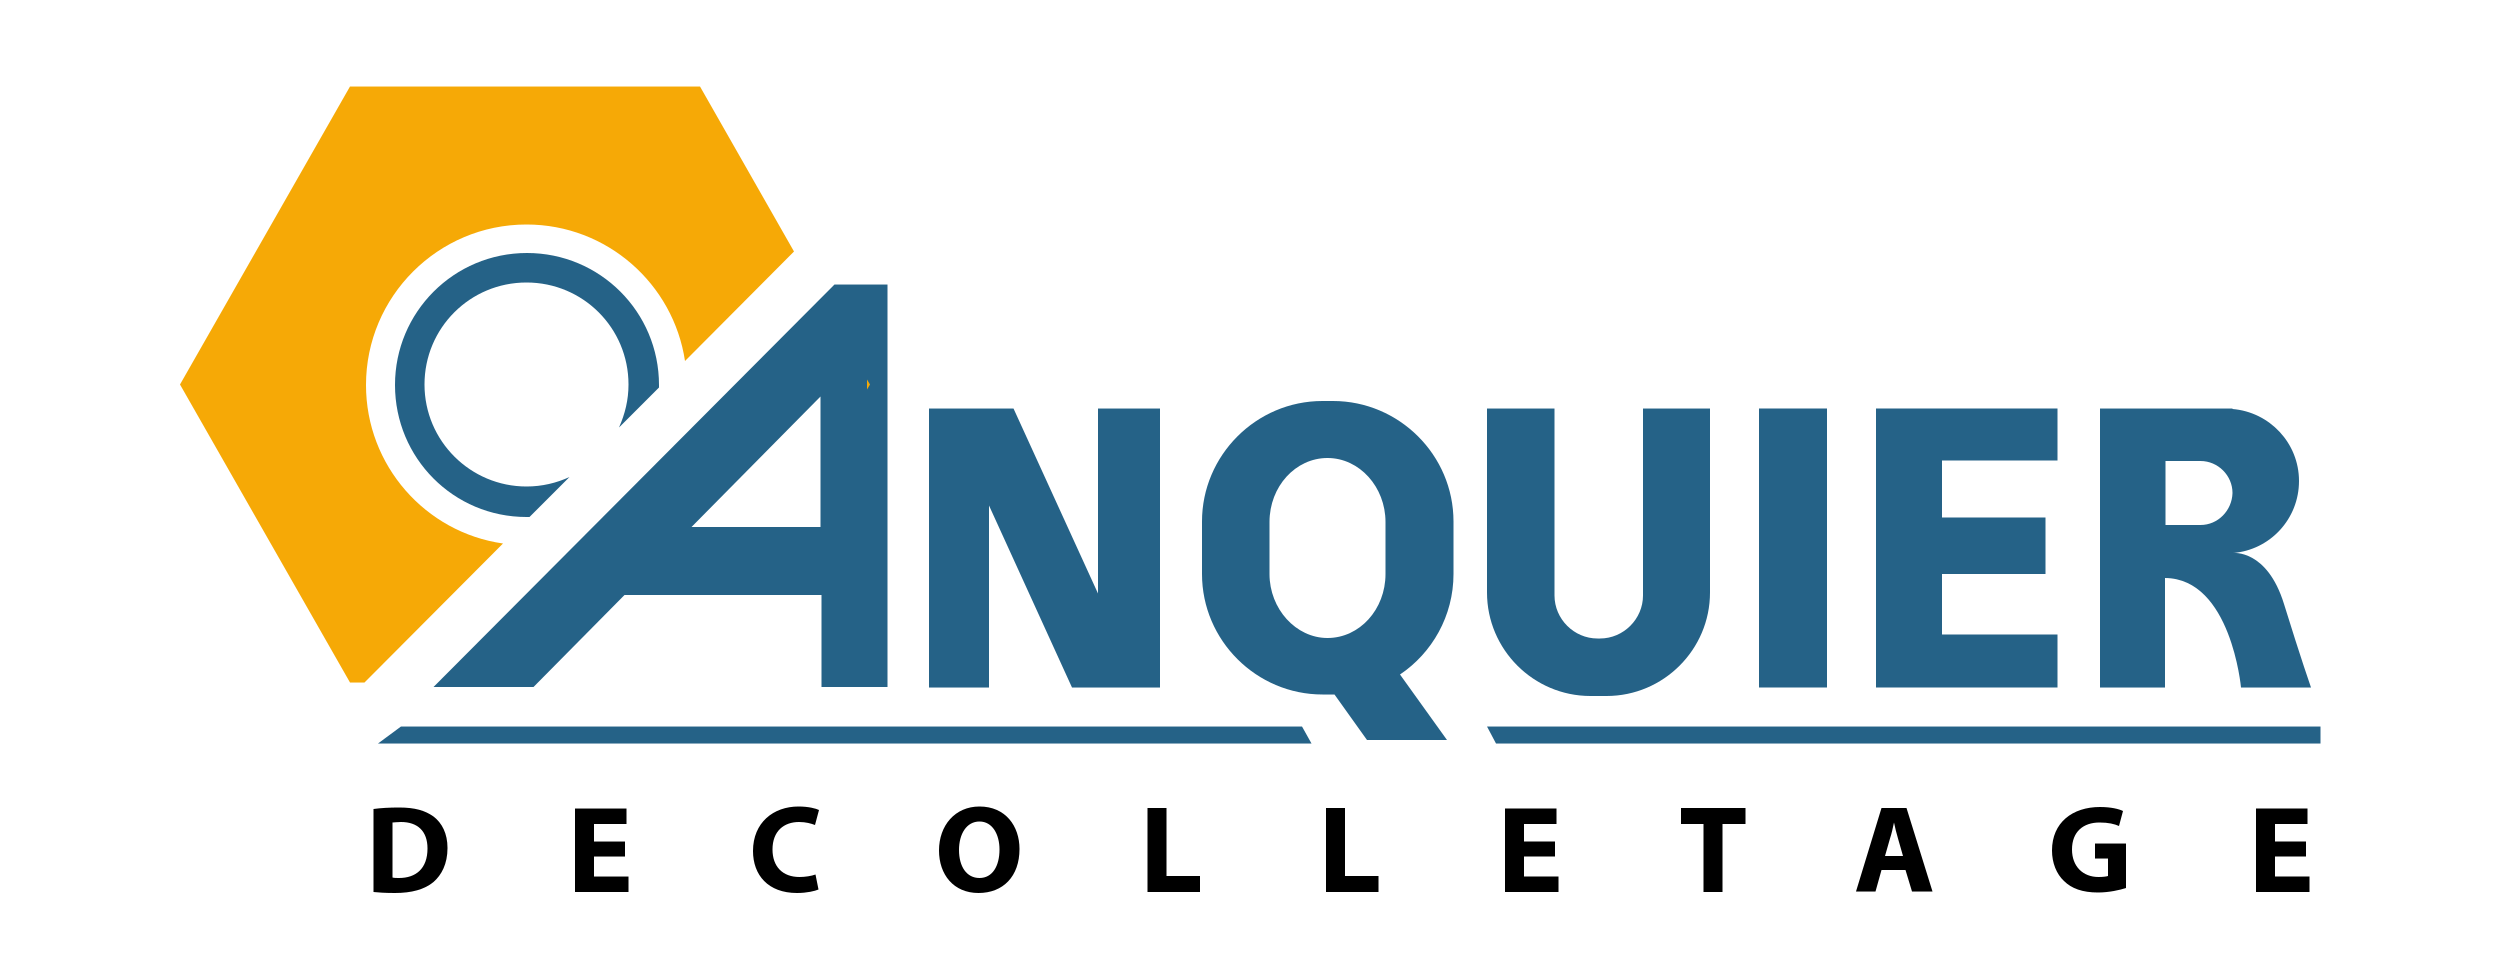 <?xml version="1.0" encoding="utf-8"?>
<!-- Generator: Adobe Illustrator 21.0.2, SVG Export Plug-In . SVG Version: 6.00 Build 0)  -->
<svg version="1.1" id="Calque_2" xmlns="http://www.w3.org/2000/svg" xmlns:xlink="http://www.w3.org/1999/xlink" x="0px" y="0px"
	 viewBox="0 0 500 196" style="enable-background:new 0 0 500 196;" xml:space="preserve">
<style type="text/css">
	.st0{fill:#256287;}
	.st1{fill:#F6A906;}
</style>
<polygon class="st0" points="219.6,81.7 219.6,118.7 202.7,81.7 185.8,81.7 185.8,137.5 197.8,137.5 197.8,101.1 214.4,137.5 
	232,137.5 232,81.7 "/>
<rect x="351.8" y="81.7" class="st0" width="13.6" height="55.8"/>
<polygon class="st0" points="388.4,126.9 388.4,114.8 409.1,114.8 409.1,103.5 388.4,103.5 388.4,92.1 411.5,92.1 411.5,81.7 
	375.2,81.7 375.2,137.5 411.5,137.5 411.5,126.9 "/>
<path class="st0" d="M297.4,81.7v36.8c0,11.4,9.3,20.7,20.7,20.7h3.2c11.4,0,20.7-9.3,20.7-20.7V81.7h-13.4v37.4
	c0,4.7-3.9,8.6-8.6,8.6h-0.5c-4.7,0-8.6-3.9-8.6-8.6V81.7L297.4,81.7z"/>
<path class="st0" d="M290.7,114.8v-10.5c0-13.3-10.9-24.1-24.1-24.1h-2.1c-13.3,0-24.1,10.9-24.1,24.1v10.5
	c0,13.3,10.9,24.1,24.1,24.1h2.1c0.1,0,0.2,0,0.3,0l6.5,9.1h16l-9.4-13.1C286.4,130.6,290.7,123.2,290.7,114.8z M253.9,114.8v-10.4
	c0-7.1,5.2-12.8,11.6-12.8s11.6,5.8,11.6,12.8v10.4c0,7.1-5.2,12.8-11.6,12.8C259.2,127.6,253.9,121.8,253.9,114.8z"/>
<path class="st0" d="M456.8,120.8c-3.4-11-10.2-10.2-10.2-10.2l0,0c7.4-0.6,13.2-6.8,13.2-14.4c0-7.6-5.9-13.8-13.3-14.4v-0.1H420
	v55.8h13v-21.9c13.2,0.1,15.2,21.9,15.2,21.9h14C462.2,137.5,460.2,131.8,456.8,120.8z M440.1,105h-7V92.2h7c3.5,0,6.4,2.9,6.4,6.4
	C446.4,102.1,443.6,105,440.1,105z"/>
<path class="st0" d="M166.9,56.9l-80.2,80.5h20l18.2-18.4h39.4v18.4h13.2V56.9H166.9z M138.3,105.4l25.8-26.1v26.1H138.3z"/>
<polygon class="st1" points="173.4,77.9 174,76.9 173.4,75.9 "/>
<path class="st1" d="M72.9,136.5l27.7-27.8C85.1,106.5,73.2,93.1,73.2,77c0-17.7,14.4-32.1,32.1-32.1c16.1,0,29.4,11.9,31.7,27.3
	l21.8-21.9l-18.8-33H70L36,76.9l34,59.6L72.9,136.5L72.9,136.5z"/>
<path class="st0" d="M105.3,103.4c0.2,0,0.4,0,0.6,0l8-8c-2.6,1.2-5.5,1.9-8.6,1.9c-11.2,0-20.4-9.1-20.4-20.4s9.1-20.4,20.4-20.4
	s20.4,9.1,20.4,20.4c0,3.1-0.7,5.9-1.9,8.6l8-8c0-0.2,0-0.4,0-0.5c0-14.6-11.8-26.4-26.4-26.4S79,62.4,79,77S90.7,103.4,105.3,103.4
	z"/>
<polygon class="st0" points="262.3,148.7 75.6,148.7 80.2,145.3 260.4,145.3 "/>
<polygon class="st0" points="464.1,148.7 299.2,148.7 297.4,145.3 464.1,145.3 "/>
<path d="M74.7,161.8c1.4-0.2,3.2-0.3,5.1-0.3c3.2,0,5.2,0.6,6.9,1.8c1.7,1.3,2.8,3.4,2.8,6.3c0,3.2-1.2,5.4-2.8,6.8
	c-1.8,1.5-4.4,2.2-7.7,2.2c-2,0-3.4-0.1-4.3-0.2V161.8z M78.5,175.5c0.3,0.1,0.8,0.1,1.3,0.1c3.4,0,5.7-1.9,5.7-5.9
	c0-3.5-2-5.3-5.3-5.3c-0.8,0-1.4,0.1-1.7,0.1V175.5L78.5,175.5z"/>
<path d="M125,171.3h-6.2v4h6.9v3.1H115v-16.7h10.3v3.1h-6.5v3.5h6.2C125,168.2,125,171.3,125,171.3z"/>
<path d="M163.7,177.9c-0.7,0.3-2.3,0.7-4.3,0.7c-5.8,0-8.8-3.6-8.8-8.4c0-5.7,4.1-8.9,9.1-8.9c2,0,3.5,0.4,4.1,0.7l-0.8,3
	c-0.8-0.3-1.8-0.6-3.2-0.6c-3,0-5.3,1.8-5.3,5.5c0,3.4,2,5.5,5.4,5.5c1.1,0,2.4-0.2,3.2-0.5L163.7,177.9z"/>
<path d="M203.9,169.8c0,5.5-3.3,8.8-8.2,8.8c-5,0-7.9-3.7-7.9-8.5c0-5,3.2-8.8,8.1-8.8C201.1,161.3,203.9,165.2,203.9,169.8z
	 M191.8,170c0,3.3,1.5,5.6,4.1,5.6s4-2.4,4-5.7c0-3-1.4-5.6-4-5.6S191.8,166.8,191.8,170z"/>
<path d="M229.5,161.6h3.8v13.6h6.7v3.2h-10.5V161.6z"/>
<path d="M265.2,161.6h3.8v13.6h6.7v3.2h-10.5V161.6z"/>
<path d="M311,171.3h-6.2v4h6.9v3.1H301v-16.7h10.3v3.1h-6.5v3.5h6.2V171.3L311,171.3z"/>
<path d="M340.7,164.8h-4.5v-3.2h12.9v3.2h-4.6v13.6h-3.8V164.8z"/>
<path d="M376.3,174l-1.2,4.3h-3.9l5.1-16.7h5l5.2,16.7h-4.1l-1.3-4.3H376.3z M380.6,171.2l-1-3.5c-0.3-1-0.6-2.2-0.8-3.2l0,0
	c-0.2,1-0.5,2.3-0.8,3.2l-1,3.5H380.6z"/>
<path d="M425.2,177.6c-1.2,0.4-3.4,0.9-5.6,0.9c-3.1,0-5.3-0.8-6.8-2.3c-1.5-1.4-2.4-3.6-2.4-6.1c0-5.6,4.1-8.7,9.6-8.7
	c2.2,0,3.8,0.4,4.6,0.8l-0.8,3c-0.9-0.4-2.1-0.7-3.9-0.7c-3.2,0-5.5,1.8-5.5,5.4c0,3.4,2.2,5.5,5.3,5.5c0.9,0,1.6-0.1,1.9-0.2v-3.5
	H419v-3h6.2L425.2,177.6L425.2,177.6z"/>
<path d="M461.2,171.3H455v4h6.9v3.1h-10.7v-16.7h10.3v3.1H455v3.5h6.2V171.3L461.2,171.3z"/>
</svg>
